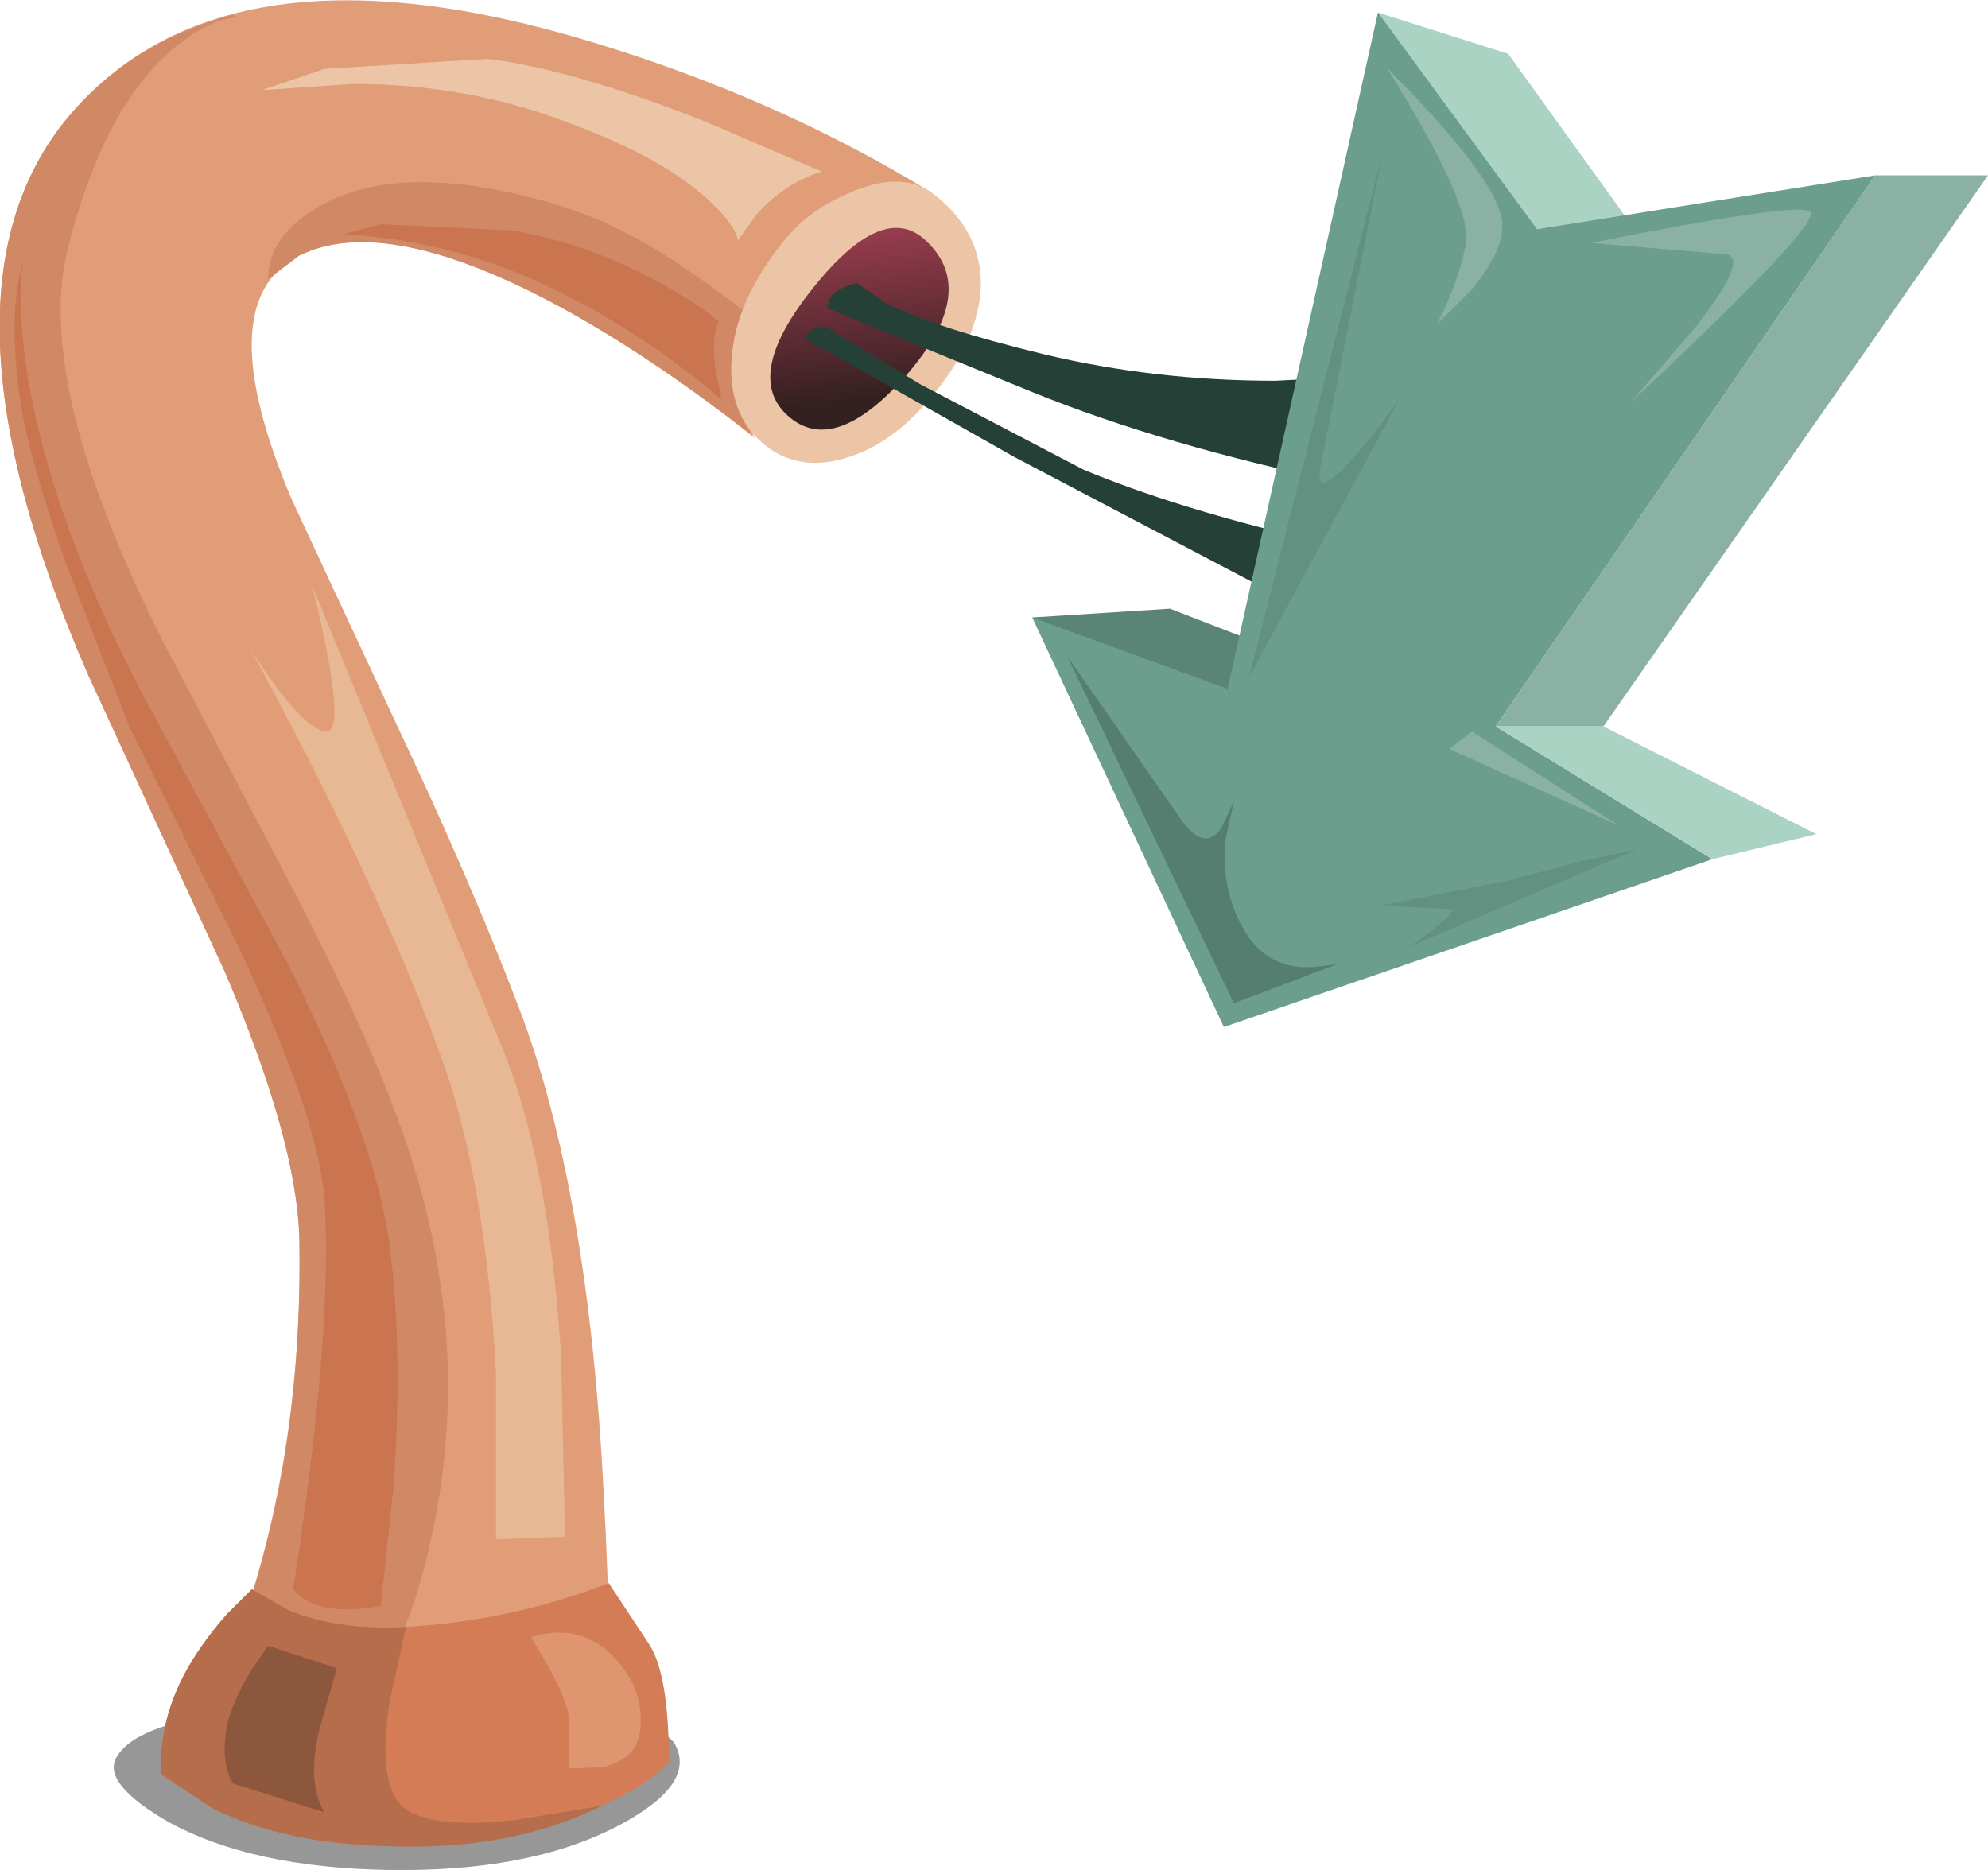 <?xml version="1.0" encoding="UTF-8" standalone="no"?>
<svg xmlns:xlink="http://www.w3.org/1999/xlink" height="74.65px" width="79.35px" xmlns="http://www.w3.org/2000/svg">
  <g transform="matrix(1.0, 0.0, 0.0, 1.0, 0.0, 0.0)">
    <use height="72.05" transform="matrix(1.0, 0.0, 0.0, 1.0, 0.0, 0.0)" width="37.2" xlink:href="#shape0"/>
    <use height="6.6" transform="matrix(1.0, 0.0, 0.0, 1.0, 4.55, 68.05)" width="22.6" xlink:href="#sprite0"/>
    <use height="73.2" transform="matrix(1.0, 0.0, 0.0, 1.0, 0.6, 0.5)" width="78.75" xlink:href="#shape2"/>
  </g>
  <defs>
    <g id="shape0" transform="matrix(1.0, 0.0, 0.0, 1.0, 0.0, 0.0)">
      <path d="M23.45 12.85 Q15.7 8.35 11.95 10.2 8.3 12.05 11.65 19.95 L15.75 28.75 Q18.8 35.2 20.7 40.2 23.5 47.5 24.1 59.7 24.45 65.8 24.2 70.45 21.7 71.5 18.4 71.9 11.75 72.75 7.7 69.45 8.85 67.6 9.9 64.15 12.1 57.25 11.95 49.45 11.85 45.55 9.0 38.85 L3.5 26.9 Q-3.1 11.7 2.7 4.7 8.95 -2.8 23.7 1.7 31.1 3.95 37.2 7.7 35.95 7.65 34.45 8.15 31.45 9.15 30.2 11.95 28.95 14.75 29.6 16.5 L30.1 17.4 Q27.1 14.95 23.45 12.85" fill="#e09d78" fill-rule="evenodd" stroke="none"/>
      <path d="M6.9 1.95 Q4.1 4.35 2.7 9.95 1.35 15.35 6.5 25.6 L11.25 34.65 Q14.2 40.25 15.7 44.2 18.85 52.35 17.45 60.2 16.75 64.15 15.45 66.45 L9.3 65.8 Q12.1 58.65 11.95 49.45 11.85 45.55 9.0 38.85 L3.5 26.9 Q-3.1 11.7 2.7 4.7 5.25 1.65 9.3 0.6 L9.45 0.7 Q8.35 0.75 6.9 1.95" fill="#d18965" fill-rule="evenodd" stroke="none"/>
      <path d="M10.7 11.15 Q10.7 9.35 12.9 8.15 15.95 6.5 21.45 7.95 23.95 8.6 26.15 9.95 27.45 10.7 29.95 12.6 28.7 15.9 30.15 17.5 26.1 14.3 22.35 12.25 15.4 8.5 11.95 10.2 L10.7 11.15" fill="#d18965" fill-rule="evenodd" stroke="none"/>
    </g>
    <g id="sprite0" transform="matrix(1.0, 0.0, 0.0, 1.0, 0.0, -0.05)">
      <use height="6.6" transform="matrix(1.0, 0.0, 0.0, 1.0, 0.0, 0.05)" width="22.6" xlink:href="#shape1"/>
    </g>
    <g id="shape1" transform="matrix(1.0, 0.0, 0.0, 1.0, 0.0, -0.05)">
      <path d="M0.1 2.15 Q1.35 -0.05 11.55 0.05 21.55 0.1 22.4 1.65 23.25 3.25 20.1 4.9 16.55 6.75 10.9 6.65 5.5 6.55 2.2 4.75 -0.5 3.2 0.1 2.15" fill="#000000" fill-opacity="0.408" fill-rule="evenodd" stroke="none"/>
    </g>
    <g id="shape2" transform="matrix(1.0, 0.0, 0.0, 1.0, -0.6, -0.5)">
      <path d="M26.7 70.35 Q25.85 71.25 24.0 72.1 20.3 73.85 15.45 73.7 11.35 73.6 8.5 72.2 L6.45 70.85 Q6.3 68.95 7.3 66.95 7.95 65.7 9.05 64.45 L10.05 63.45 11.55 64.3 Q13.55 65.1 16.2 64.95 20.45 64.7 24.3 63.2 L25.95 65.7 Q26.7 66.95 26.7 70.35" fill="#d37c55" fill-rule="evenodd" stroke="none"/>
      <path d="M31.3 9.6 Q32.25 8.4 33.9 7.7 35.95 6.8 37.2 7.7 39.2 9.2 39.15 11.45 39.05 13.55 37.3 15.7 35.65 17.75 33.7 18.3 31.8 18.85 30.45 17.7 29.05 16.5 29.2 14.35 29.35 12.0 31.3 9.6" fill="#ecc5a6" fill-rule="evenodd" stroke="none"/>
      <path d="M36.95 9.6 Q39.1 11.6 36.2 14.95 33.3 18.25 31.45 16.6 29.65 15.0 32.45 11.5 35.25 8.0 36.95 9.6" fill="url(#gradient0)" fill-rule="evenodd" stroke="none"/>
      <path d="M11.5 38.5 Q15.0 45.45 15.55 49.7 16.1 53.9 15.7 59.45 L15.2 64.1 Q12.7 64.6 11.7 63.45 13.3 53.1 12.95 47.85 12.7 44.6 9.5 37.75 L5.2 29.1 2.65 22.55 Q1.15 18.3 0.8 15.95 0.3 12.45 0.95 10.35 0.65 11.8 1.05 14.65 1.9 20.35 5.55 27.45 L11.5 38.5" fill="#cb7550" fill-rule="evenodd" stroke="none"/>
      <path d="M28.7 12.85 Q28.4 13.3 28.55 14.7 L28.8 15.95 Q25.45 13.1 21.7 11.35 17.95 9.6 13.7 9.35 L15.2 8.95 20.45 9.2 Q23.6 9.75 26.45 11.35 27.9 12.15 28.7 12.85" fill="#cb7550" fill-rule="evenodd" stroke="none"/>
      <path d="M32.8 6.85 Q31.35 7.3 30.25 8.5 L29.45 9.6 Q29.35 9.0 28.4 8.1 26.55 6.3 22.55 4.85 18.6 3.35 14.1 3.35 L10.45 3.6 12.95 2.75 19.45 2.35 Q22.8 2.75 28.15 4.85 L32.8 6.85" fill="#ecc5a6" fill-rule="evenodd" stroke="none"/>
      <path d="M17.7 42.45 Q15.2 35.45 9.75 25.45 L10.15 26.15 Q12.0 29.0 12.95 29.2 13.95 29.45 12.45 23.35 L19.95 41.6 Q21.9 46.15 22.4 54.2 L22.55 61.35 19.8 61.45 19.8 54.85 Q19.4 47.3 17.7 42.45" fill="#e8b894" fill-rule="evenodd" stroke="none"/>
      <path d="M23.95 72.1 L23.9 72.15 Q20.3 73.9 15.45 73.7 11.35 73.6 8.5 72.2 L6.45 70.85 Q6.3 68.95 7.3 66.95 7.95 65.7 9.05 64.45 L10.05 63.45 11.55 64.3 Q13.55 65.1 16.2 64.95 L15.55 67.95 Q15.05 71.15 16.05 72.1 17.1 73.05 20.6 72.65 L23.95 72.1" fill="#b66d4c" fill-rule="evenodd" stroke="none"/>
      <path d="M10.7 65.7 L13.45 66.6 12.8 68.85 Q12.2 71.1 12.95 72.35 L9.3 71.2 Q8.8 70.35 9.05 68.95 9.2 68.1 9.95 66.8 L10.7 65.7" fill="#8d573d" fill-rule="evenodd" stroke="none"/>
      <path d="M21.2 65.35 Q23.2 64.75 24.55 66.2 25.75 67.5 25.55 69.1 25.4 70.25 24.05 70.55 L22.7 70.6 22.7 68.6 Q22.7 68.05 21.95 66.65 L21.2 65.35" fill="#de9570" fill-rule="evenodd" stroke="none"/>
      <path d="M41.2 15.65 L33.0 12.3 33.1 11.95 Q33.35 11.5 34.2 11.3 L35.35 12.1 Q37.35 13.1 41.7 14.15 46.1 15.2 50.9 15.2 L54.85 15.0 53.7 19.3 Q46.5 17.8 41.2 15.65" fill="#244037" fill-rule="evenodd" stroke="none"/>
      <path d="M40.5 18.25 L32.1 13.5 32.25 13.3 Q32.5 13.05 32.95 13.05 L36.75 15.35 43.25 18.75 Q46.85 20.25 52.1 21.5 L51.25 23.9 40.5 18.25" fill="#244037" fill-rule="evenodd" stroke="none"/>
      <path d="M46.7 24.3 L55.35 27.65 49.35 30.8 41.2 24.65 46.7 24.3" fill="#598476" fill-rule="evenodd" stroke="none"/>
      <path d="M55.0 0.5 L60.2 2.15 65.35 9.3 60.5 11.0 55.0 0.5" fill="#abd3c4" fill-rule="evenodd" stroke="none"/>
      <path d="M55.0 0.5 L61.35 9.15 74.85 7.0 59.7 29.0 68.35 34.3 48.85 41.0 41.2 24.65 49.0 27.5 55.0 0.5" fill="#6b9e8c" fill-rule="evenodd" stroke="none"/>
      <path d="M74.85 7.0 L79.35 7.0 64.0 29.0 59.7 29.0 74.85 7.0" fill="#8ab1a3" fill-rule="evenodd" stroke="none"/>
      <path d="M64.0 29.0 L72.5 33.3 68.35 34.3 59.7 29.0 64.0 29.0" fill="#abd3c4" fill-rule="evenodd" stroke="none"/>
      <path d="M49.25 32.0 L48.9 33.6 Q48.75 35.65 49.7 37.2 50.65 38.75 52.5 38.6 L53.35 38.5 49.25 40.05 42.6 26.2 47.2 32.8 Q48.1 34.0 48.75 33.05 L49.25 32.0" fill="#557e71" fill-rule="evenodd" stroke="none"/>
      <path d="M55.35 2.7 Q59.7 7.05 59.95 8.8 60.1 9.9 58.75 11.55 L57.35 12.95 Q58.2 11.3 58.5 9.8 58.85 8.3 55.35 2.7" fill="#8ab1a3" fill-rule="evenodd" stroke="none"/>
      <path d="M63.5 9.7 Q71.75 8.05 72.25 8.45 72.75 8.9 65.1 16.05 L67.6 13.15 Q69.9 10.25 68.85 10.15 L63.5 9.7" fill="#8ab1a3" fill-rule="evenodd" stroke="none"/>
      <path d="M55.85 15.95 L49.85 27.05 55.2 6.05 52.7 18.65 Q52.35 20.7 55.85 15.95" fill="#629181" fill-rule="evenodd" stroke="none"/>
      <path d="M65.35 33.9 L56.25 37.8 Q57.8 36.75 58.0 36.3 L55.1 36.15 60.2 35.15 63.05 34.4 65.35 33.9" fill="#629181" fill-rule="evenodd" stroke="none"/>
      <path d="M58.75 29.2 L64.6 32.95 57.85 29.9 58.75 29.2" fill="#8ab1a3" fill-rule="evenodd" stroke="none"/>
    </g>
    <linearGradient gradientTransform="matrix(4.0E-4, 0.004, 0.004, -4.0E-4, 34.2, 12.6)" gradientUnits="userSpaceOnUse" id="gradient0" spreadMethod="pad" x1="-819.2" x2="819.2">
      <stop offset="0.0" stop-color="#973c4d"/>
      <stop offset="1.0" stop-color="#352021"/>
    </linearGradient>
  </defs>
</svg>
